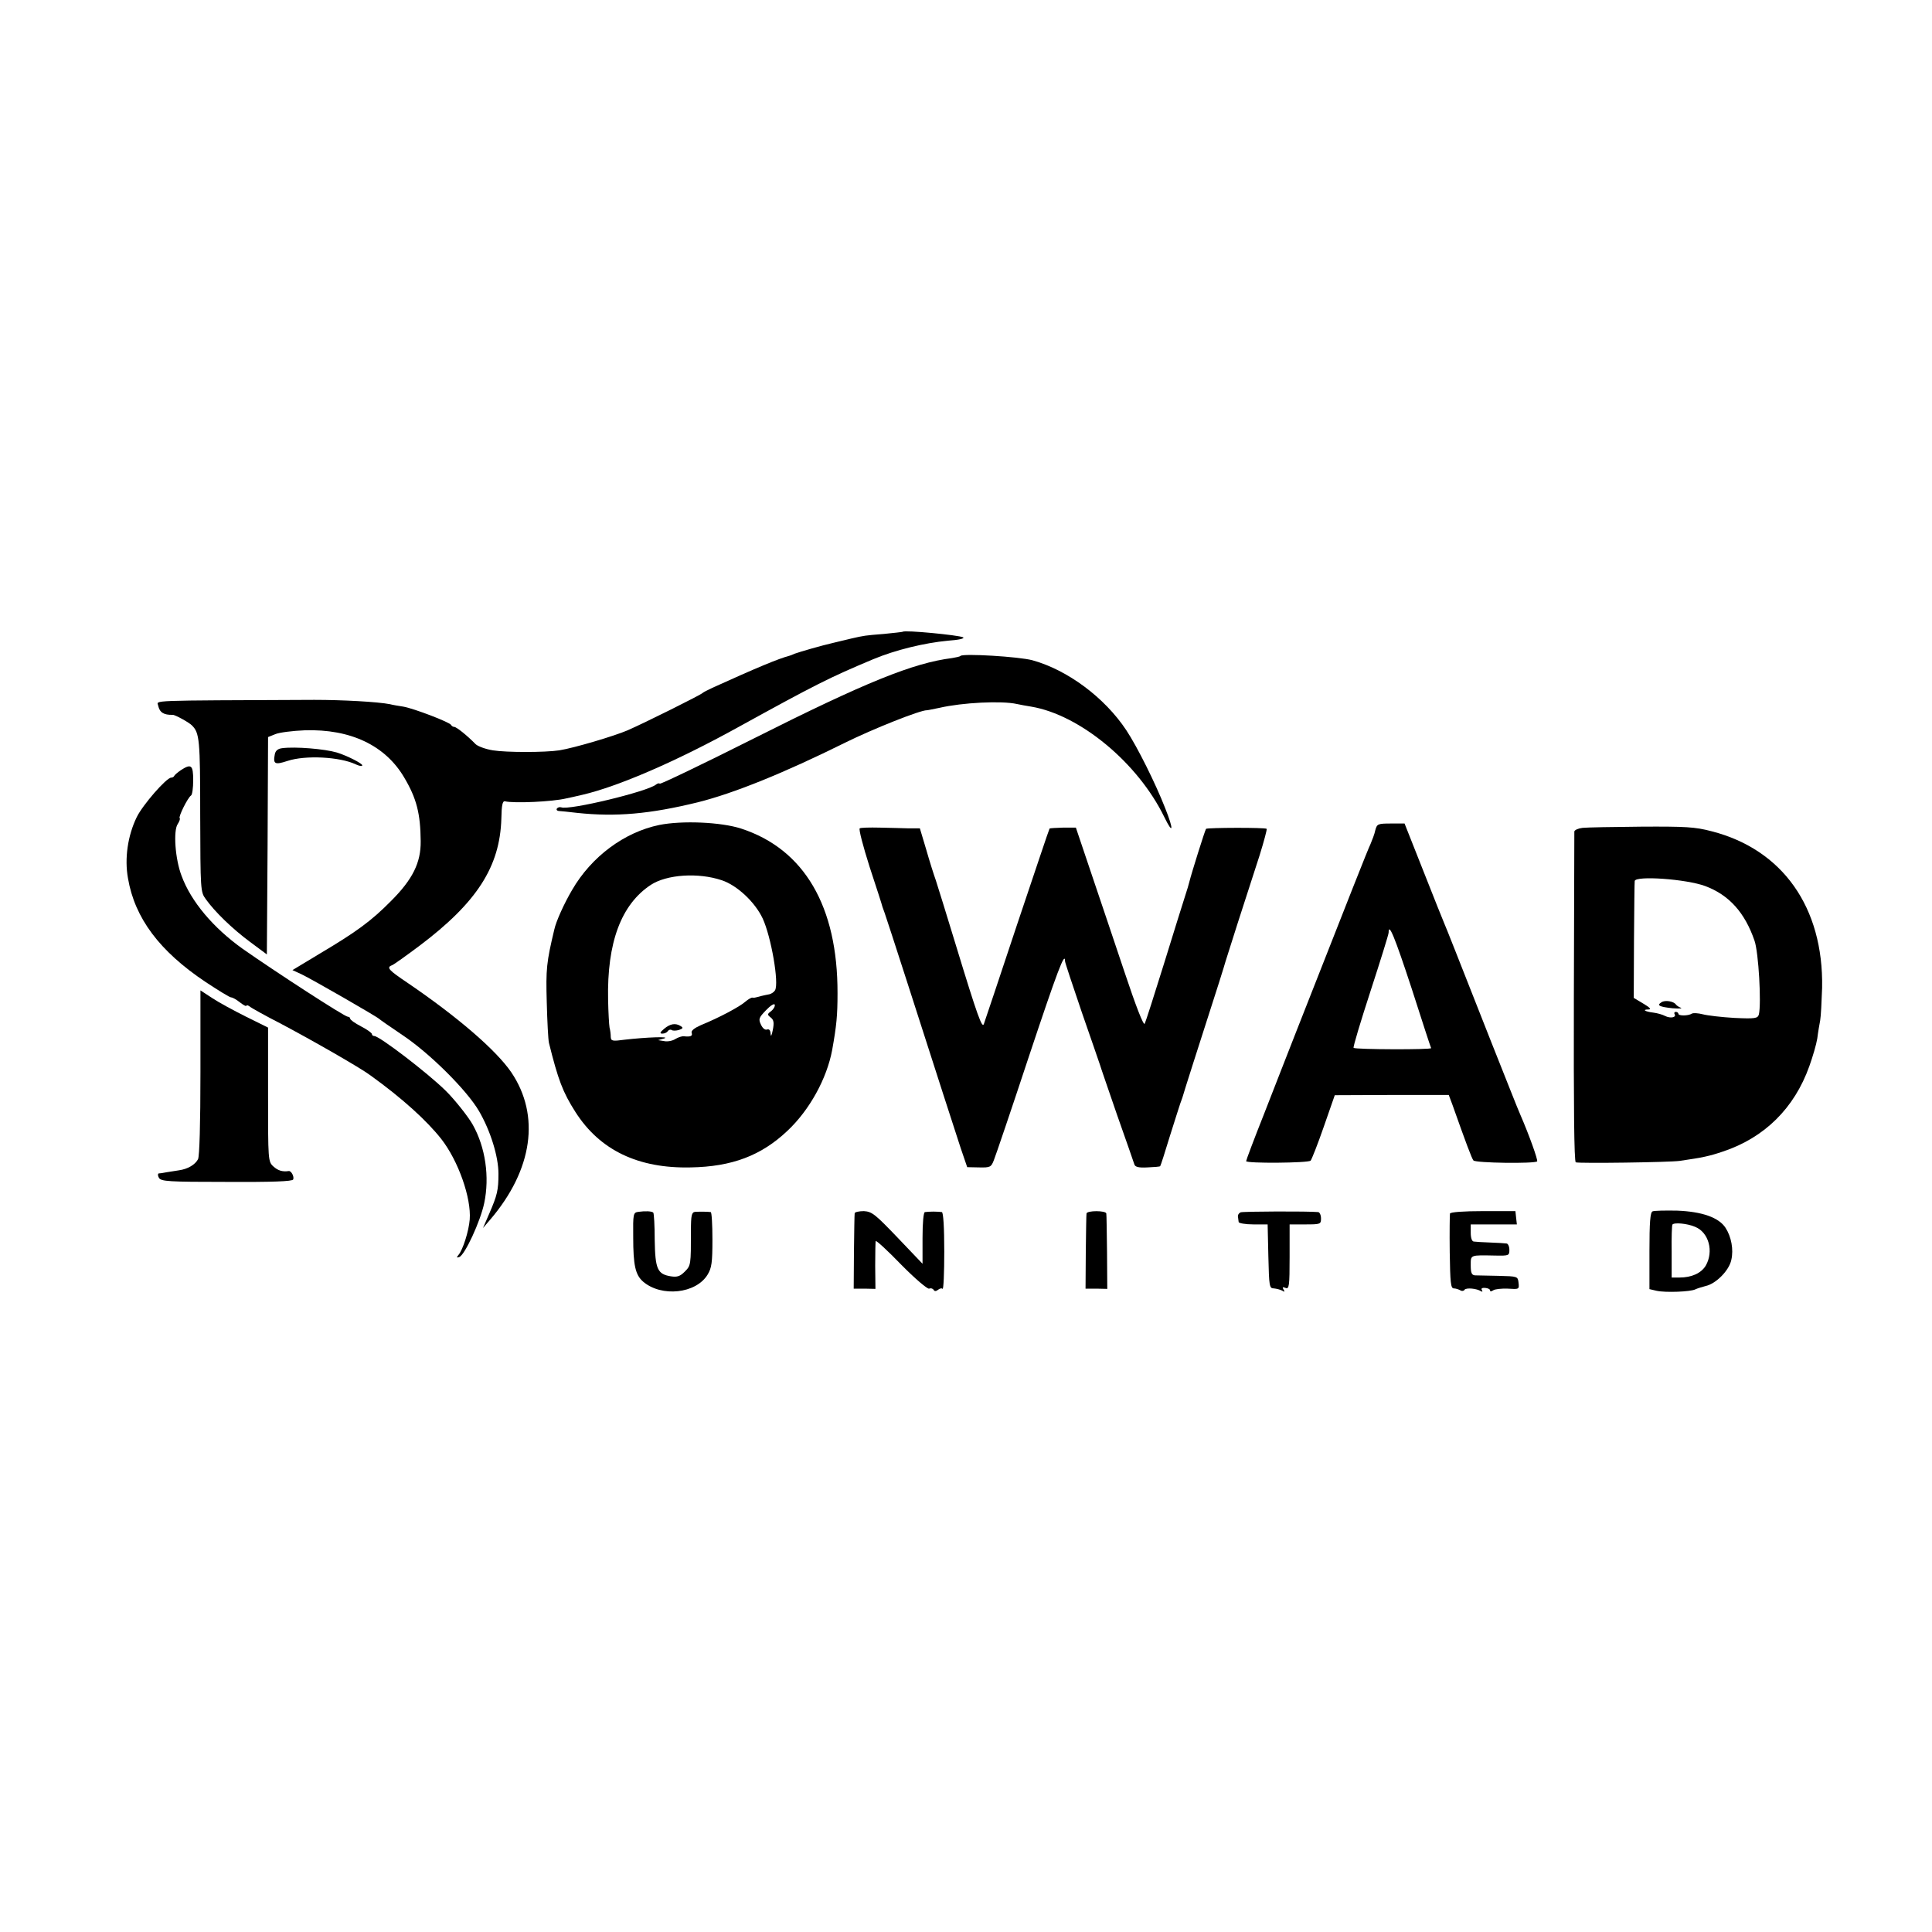 <?xml version="1.0" standalone="no"?>
<!DOCTYPE svg PUBLIC "-//W3C//DTD SVG 20010904//EN"
 "http://www.w3.org/TR/2001/REC-SVG-20010904/DTD/svg10.dtd">
<svg version="1.0" xmlns="http://www.w3.org/2000/svg"
 width="800pt" height="800pt" viewBox="0 0 800 800"
 preserveAspectRatio="xMidYMid meet">
<g transform="translate(0,800) scale(0.1,-0.1)"
fill="#000000" stroke="none">
<path d="M3738 5384 c-2 -1 -37 -5 -78 -9 -77 -6 -83 -7 -135 -19 -16 -4 -50
-12 -75 -18 -48 -11 -135 -36 -160 -45 -8 -4 -17 -7 -20 -8 -46 -12 -137 -50
-320 -133 -19 -9 -37 -18 -40 -21 -7 -8 -238 -123 -311 -155 -56 -24 -221 -73
-283 -83 -60 -9 -219 -9 -275 0 -31 5 -63 17 -72 26 -34 35 -79 71 -88 71 -5
0 -11 4 -13 8 -4 11 -156 69 -198 76 -19 3 -44 7 -55 10 -50 10 -197 18 -313
18 -704 -3 -651 -1 -647 -24 6 -28 23 -39 60 -38 9 1 69 -32 80 -44 31 -31 34
-58 34 -370 1 -312 1 -319 23 -349 37 -52 109 -122 183 -177 l70 -52 3 450 2
450 30 12 c16 7 72 14 122 16 190 6 334 -63 412 -196 51 -86 67 -149 68 -263
1 -89 -33 -158 -123 -248 -82 -83 -144 -128 -292 -216 l-116 -70 37 -17 c46
-22 315 -177 322 -185 3 -3 46 -33 95 -66 112 -74 267 -228 318 -315 48 -82
81 -189 81 -260 0 -68 -5 -89 -38 -165 l-26 -60 30 35 c176 206 208 431 87
610 -63 92 -222 229 -429 370 -79 53 -89 64 -65 73 8 3 58 39 113 80 239 180
334 328 340 527 1 57 5 74 15 72 37 -9 196 -2 254 12 11 2 41 9 67 15 146 34
386 137 643 279 325 179 379 206 560 282 93 39 214 68 310 77 44 3 71 9 63 14
-17 9 -243 31 -250 23z"/>
<path d="M3977 5284 c-2 -3 -18 -6 -35 -9 -160 -20 -358 -100 -821 -333 -211
-106 -386 -190 -389 -187 -3 3 -10 1 -16 -4 -36 -29 -359 -107 -392 -94 -7 2
-14 0 -18 -5 -3 -5 0 -9 7 -10 7 0 41 -4 77 -8 160 -17 300 -5 500 44 148 37
356 121 610 247 113 56 311 135 338 134 4 0 27 5 52 10 95 22 258 30 320 16
14 -3 41 -8 60 -11 202 -34 442 -233 551 -457 37 -76 40 -54 4 36 -40 103
-116 255 -161 323 -90 136 -244 250 -389 290 -55 15 -287 29 -298 18z"/>
<path d="M1169 4902 c-18 -2 -28 -10 -31 -25 -8 -41 0 -45 52 -28 75 25 218
17 283 -14 15 -7 27 -9 27 -4 0 8 -63 40 -105 53 -51 15 -172 25 -226 18z"/>
<path d="M749 4811 c-13 -9 -25 -19 -27 -23 -2 -5 -8 -8 -13 -8 -20 0 -119
-114 -143 -164 -37 -76 -51 -171 -36 -253 28 -165 131 -302 321 -429 53 -35
100 -64 106 -64 6 0 22 -9 37 -21 14 -11 26 -17 26 -14 0 4 6 3 13 -2 6 -6 66
-39 132 -73 123 -65 328 -182 369 -213 132 -95 233 -187 293 -263 71 -91 125
-245 118 -334 -4 -48 -28 -125 -47 -147 -8 -10 -8 -12 4 -8 23 9 87 147 103
223 23 109 5 231 -47 324 -18 33 -77 107 -113 142 -74 73 -274 226 -295 226
-6 0 -10 4 -10 8 0 5 -20 19 -45 32 -25 13 -45 27 -45 32 0 4 -4 8 -10 8 -13
0 -301 187 -435 281 -122 87 -214 196 -253 302 -27 70 -35 188 -16 215 7 11
11 22 8 24 -6 6 34 86 47 94 5 3 9 31 9 63 0 63 -8 70 -51 42z"/>
<path d="M2730 4584 c-145 -30 -281 -131 -361 -269 -33 -56 -67 -131 -74 -165
-32 -134 -35 -163 -31 -300 2 -80 6 -155 9 -168 38 -153 57 -204 110 -287 101
-158 260 -234 477 -229 171 3 292 49 400 151 92 86 164 217 186 336 18 101 22
142 22 234 1 360 -138 597 -399 682 -83 27 -244 34 -339 15z m259 -229 c63
-21 137 -90 169 -158 35 -75 69 -270 51 -298 -4 -7 -15 -14 -23 -16 -22 -4
-50 -11 -56 -13 -3 -1 -9 -2 -14 -1 -5 1 -18 -7 -30 -17 -22 -20 -108 -66
-184 -97 -27 -12 -41 -23 -38 -32 5 -13 -5 -17 -32 -14 -8 1 -23 -4 -35 -11
-12 -8 -33 -12 -47 -9 l-25 4 25 7 c29 9 -75 5 -162 -5 -52 -7 -58 -6 -59 11
0 11 -2 28 -5 39 -2 11 -5 63 -6 115 -5 237 54 395 177 476 66 43 196 52 294
19z m205 -541 c-17 -13 -18 -15 -3 -27 13 -10 15 -21 9 -52 -5 -24 -8 -30 -9
-16 -1 15 -6 21 -15 18 -8 -3 -18 5 -25 20 -11 23 -9 29 21 60 18 19 34 29 36
23 2 -6 -4 -18 -14 -26z"/>
<path d="M2750 3740 c-18 -15 -19 -20 -7 -20 9 0 19 5 22 10 4 6 11 8 16 5 5
-4 19 -3 30 0 17 6 19 9 8 16 -22 14 -44 10 -69 -11z"/>
<path d="M5695 4563 c-3 -16 -13 -41 -20 -58 -13 -27 -80 -198 -305 -770 -34
-88 -96 -244 -136 -348 -41 -103 -74 -191 -74 -195 0 -10 257 -8 267 2 4 4 29
67 54 139 l46 132 236 1 236 0 15 -40 c57 -161 80 -222 87 -231 8 -11 254 -14
264 -4 4 5 -33 109 -70 194 -8 17 -61 152 -120 300 -149 378 -184 467 -194
490 -5 11 -44 109 -87 218 l-78 197 -57 0 c-54 0 -57 -2 -64 -27z m150 -655
c43 -134 79 -245 81 -248 3 -7 -313 -6 -321 1 -3 3 29 109 70 235 41 126 75
235 75 242 0 44 25 -17 95 -230z"/>
<path d="M3560 4570 c-5 -3 14 -75 41 -160 28 -85 52 -159 53 -165 2 -5 6 -17
9 -25 6 -15 162 -499 244 -755 25 -77 57 -176 71 -219 l27 -79 49 -1 c46 -1
50 1 61 29 7 17 73 211 146 432 117 351 149 436 149 393 0 -6 32 -101 70 -213
39 -111 72 -209 75 -217 2 -8 34 -100 70 -205 37 -104 69 -197 72 -206 3 -11
17 -15 54 -13 27 1 51 3 53 5 2 2 20 58 40 124 21 66 40 127 43 135 3 8 7 20
9 25 3 13 80 253 108 340 24 73 69 216 71 225 1 5 87 274 141 439 18 58 31
107 29 109 -6 6 -245 5 -251 0 -4 -4 -61 -186 -69 -219 -2 -9 -10 -36 -18 -60
-8 -24 -47 -150 -87 -279 -40 -129 -76 -241 -80 -249 -5 -9 -37 74 -84 215
-42 126 -105 312 -139 413 l-62 184 -53 0 c-29 -1 -54 -2 -56 -4 -2 -2 -62
-182 -135 -399 -72 -217 -134 -402 -137 -410 -7 -20 -26 31 -114 320 -39 129
-78 253 -85 275 -8 22 -26 79 -40 128 l-26 87 -47 0 c-26 1 -80 2 -120 3 -41
1 -78 0 -82 -3z"/>
<path d="M6553 4572 c-18 -2 -33 -9 -34 -15 0 -7 -1 -317 -2 -689 -1 -445 1
-679 8 -681 17 -5 387 0 430 6 97 14 124 20 180 39 171 57 295 179 357 353 14
39 29 90 33 115 3 25 9 59 12 75 3 17 6 77 8 135 6 333 -164 573 -458 648 -68
18 -108 20 -290 19 -117 -1 -227 -3 -244 -5z m508 -241 c99 -37 164 -110 204
-226 17 -48 29 -262 18 -306 -5 -16 -15 -18 -101 -14 -53 3 -112 10 -131 15
-19 5 -39 6 -45 3 -15 -10 -56 -10 -56 -1 0 4 -5 8 -11 8 -5 0 -8 -4 -5 -9 9
-14 -17 -19 -39 -8 -11 6 -33 12 -49 14 -34 4 -48 13 -20 13 13 0 6 8 -21 24
l-40 24 1 239 c1 131 2 241 3 245 4 23 214 8 292 -21z"/>
<path d="M6880 3850 c-21 -13 -10 -19 46 -25 27 -2 42 -1 34 2 -8 3 -17 9 -20
13 -9 14 -45 20 -60 10z"/>
<path d="M830 3559 c0 -213 -4 -347 -10 -359 -12 -23 -43 -41 -79 -46 -14 -2
-37 -6 -51 -8 -14 -3 -29 -5 -33 -5 -4 -1 -4 -9 1 -18 9 -15 38 -17 281 -17
187 -1 272 2 275 10 5 12 -8 36 -18 35 -27 -4 -45 2 -64 19 -22 20 -22 26 -22
298 l0 277 -91 45 c-50 25 -113 59 -140 77 l-49 32 0 -340z"/>
<path d="M2643 2982 c-21 -3 -22 -8 -21 -105 0 -117 9 -156 41 -184 76 -65
219 -50 267 29 17 28 20 50 20 146 0 61 -3 113 -7 113 -12 2 -46 2 -65 1 -14
-2 -17 -14 -17 -79 0 -141 0 -143 -26 -169 -19 -19 -31 -23 -57 -19 -56 9 -65
30 -67 151 0 59 -3 110 -6 113 -7 6 -33 7 -62 3z"/>
<path d="M3539 2976 c-1 -6 -2 -79 -3 -162 l-1 -150 45 0 45 -1 -1 96 c0 53 1
99 2 102 2 4 50 -40 106 -98 56 -57 108 -101 115 -99 7 3 15 1 19 -5 4 -7 10
-6 18 0 7 6 16 8 19 4 4 -3 7 66 7 155 0 101 -4 162 -10 163 -5 1 -21 2 -35 2
-14 0 -29 -1 -35 -2 -6 0 -10 -44 -10 -108 l0 -106 -103 108 c-93 97 -106 108
-140 110 -20 0 -38 -4 -38 -9z"/>
<path d="M4499 2975 c-1 -5 -2 -78 -3 -161 l-1 -150 45 0 45 -1 -1 151 c-1 83
-2 156 -3 161 -1 13 -81 13 -82 0z"/>
<path d="M5137 2980 c-7 -3 -12 -11 -11 -17 1 -7 2 -17 3 -23 0 -5 28 -10 61
-10 l59 0 3 -132 c3 -125 4 -133 23 -133 11 -1 26 -5 34 -9 10 -7 12 -5 6 4
-6 10 -4 12 8 7 15 -6 17 7 17 128 l0 135 65 0 c63 0 65 1 65 25 0 14 -6 26
-12 26 -39 4 -311 3 -321 -1z"/>
<path d="M6004 2975 c-1 -5 -2 -77 -1 -160 2 -126 4 -150 17 -150 8 0 20 -4
27 -8 6 -4 14 -3 17 2 6 10 51 6 69 -6 6 -3 7 -1 3 5 -4 7 1 10 14 9 11 -1 20
-5 20 -10 0 -6 5 -5 13 0 6 5 34 8 60 7 47 -3 48 -3 45 24 -3 27 -4 27 -83 29
-44 1 -88 2 -97 2 -14 1 -18 10 -18 41 0 45 -4 43 103 41 55 -1 57 0 57 24 0
14 -6 26 -12 26 -7 1 -38 3 -68 4 -30 1 -61 3 -67 4 -8 0 -13 15 -13 36 l0 35
96 0 95 0 -3 27 -3 28 -134 0 c-80 0 -135 -4 -137 -10z"/>
<path d="M6843 2984 c-10 -4 -13 -47 -13 -164 l0 -158 30 -7 c37 -8 140 -4
160 6 8 4 28 10 43 14 42 9 97 64 106 108 10 43 0 96 -24 133 -28 43 -98 67
-200 71 -49 1 -96 0 -102 -3z m176 -64 c57 -23 78 -102 44 -161 -19 -31 -58
-49 -109 -49 l-32 0 0 107 c-1 59 1 109 3 112 6 10 62 5 94 -9z"/>
</g>
</svg>
